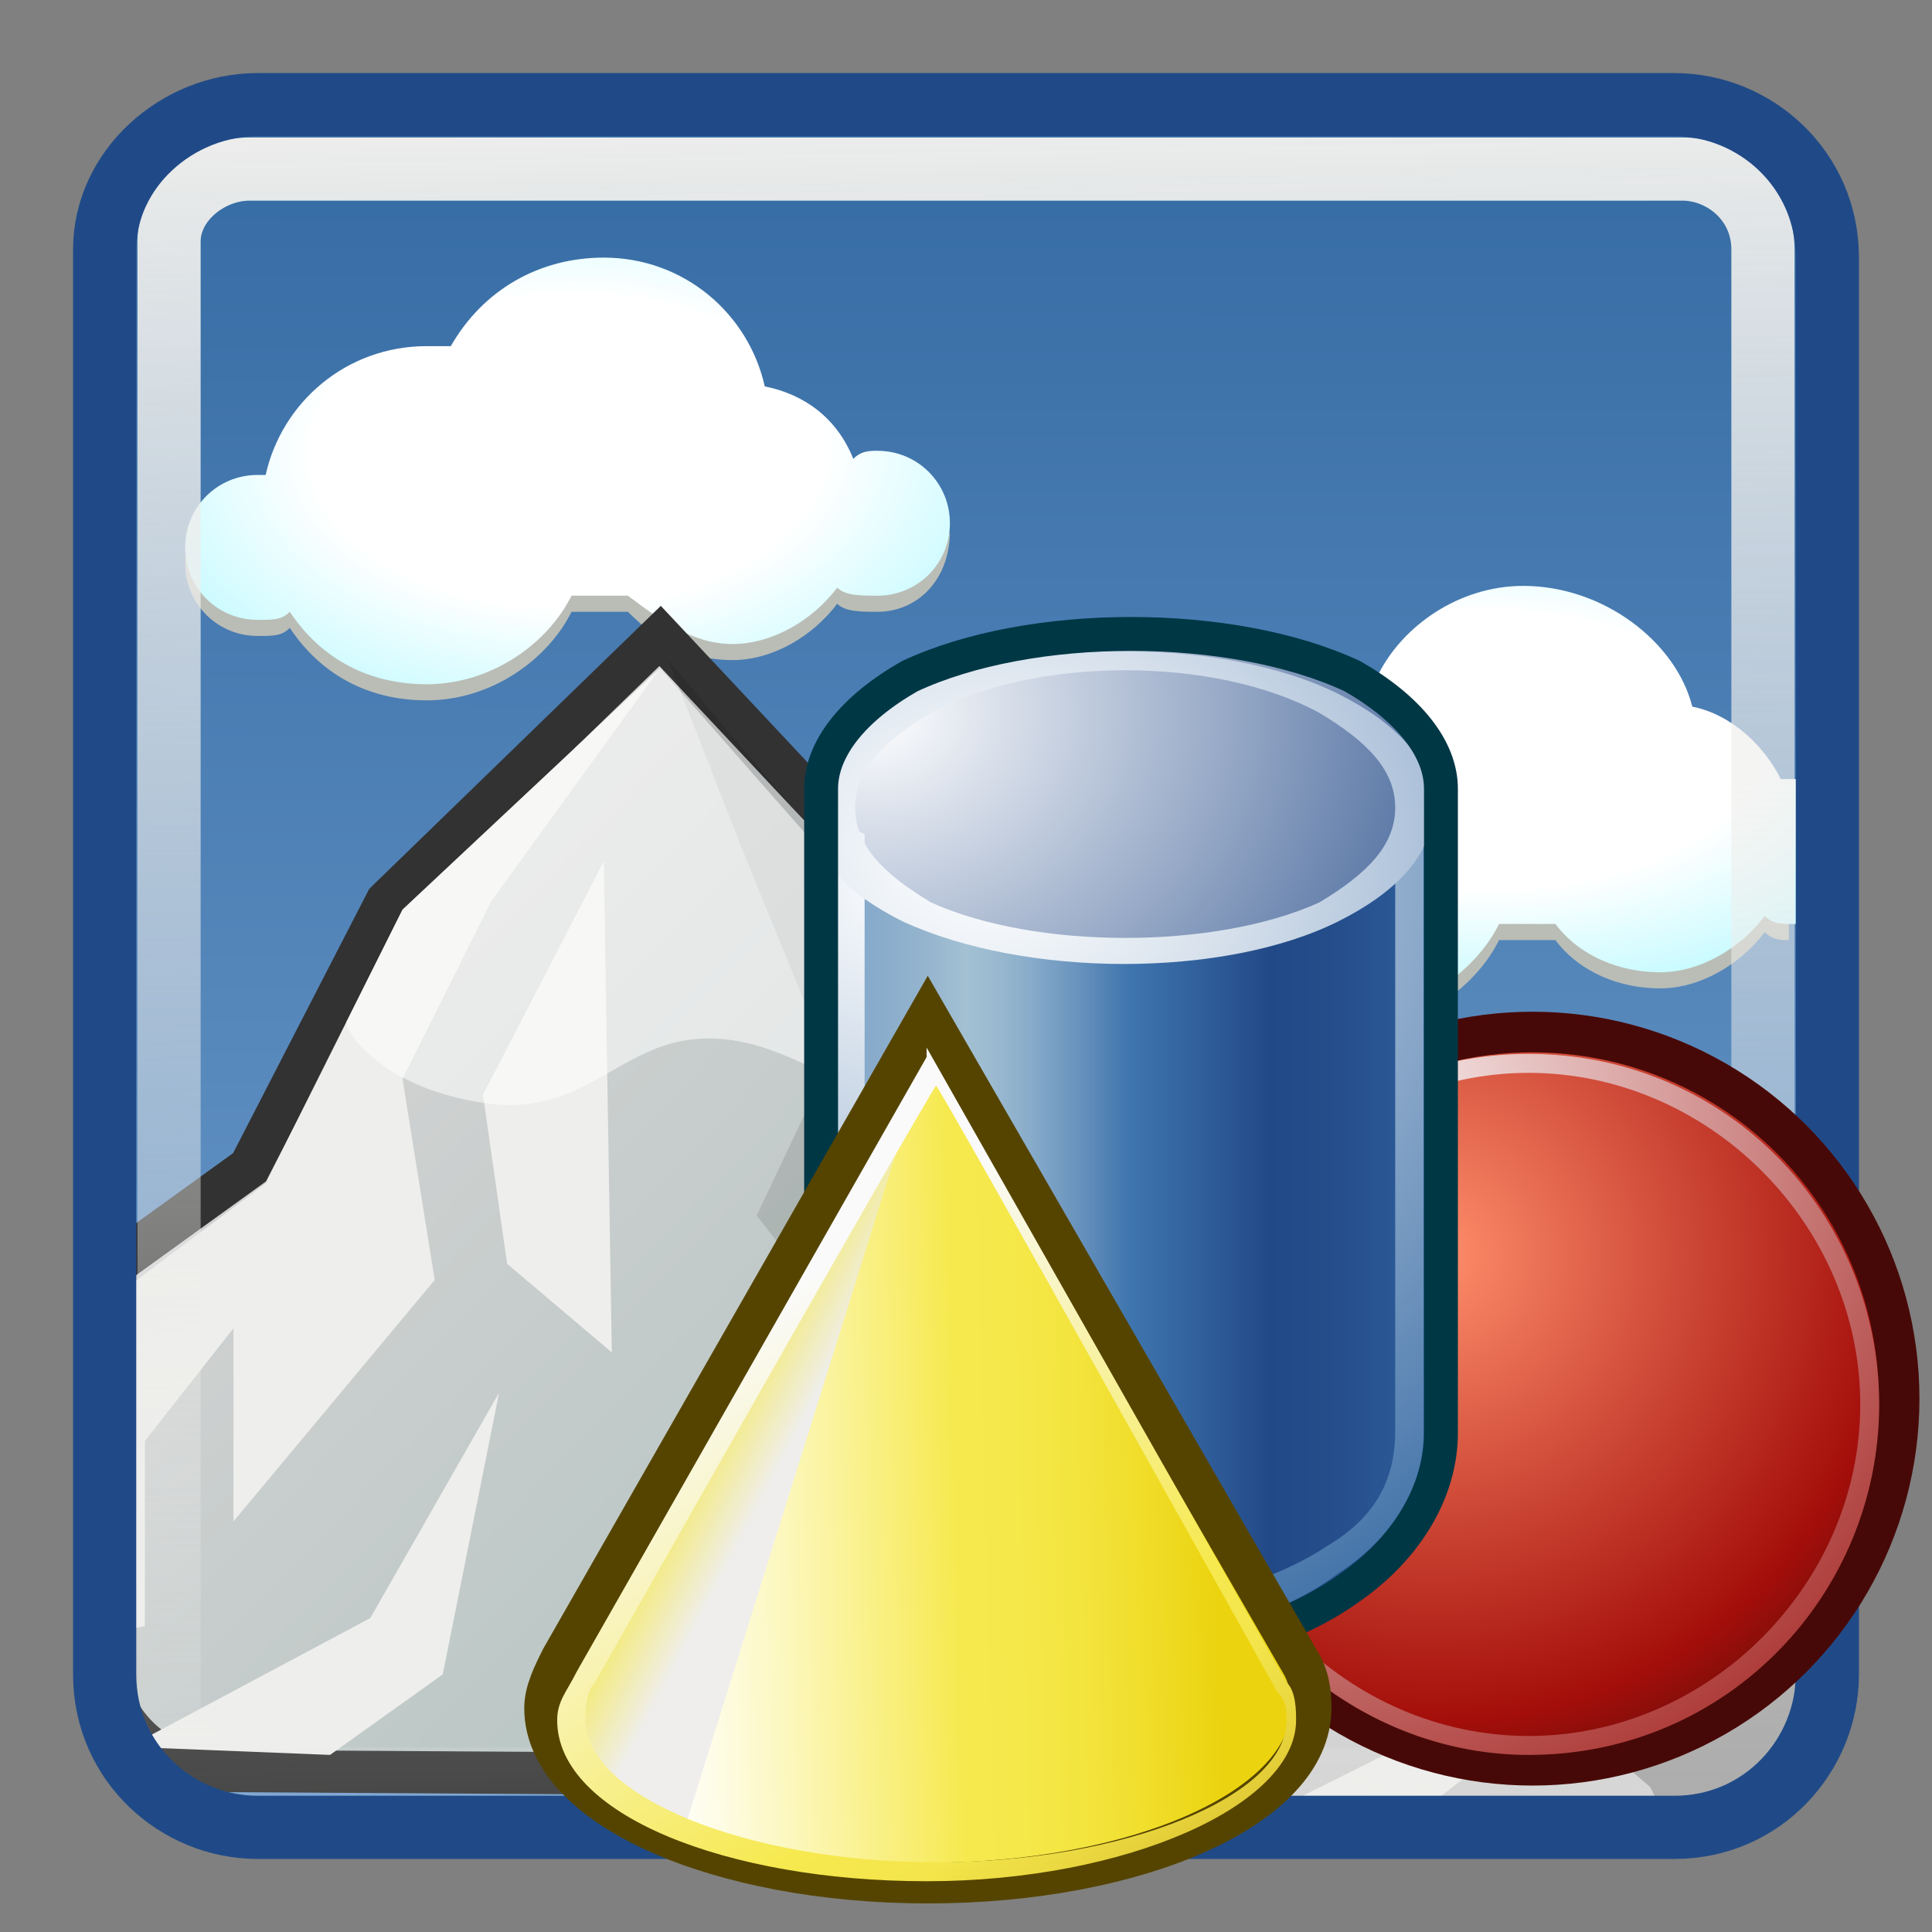 <?xml version="1.0" encoding="utf-8"?>
<!-- Generator: Adobe Illustrator 27.9.0, SVG Export Plug-In . SVG Version: 6.00 Build 0)  -->
<svg version="1.1" id="Layer_1" xmlns="http://www.w3.org/2000/svg" xmlns:xlink="http://www.w3.org/1999/xlink" x="0px" y="0px"
	 viewBox="0 0 24 24" style="enable-background:new 0 0 24 24;" xml:space="preserve">
<rect x="0" y="0" width="24" height="24" fill="#808080" stroke="none"/>
<style type="text/css">
	.st0{fill-rule:evenodd;clip-rule:evenodd;fill:url(#rect5876_00000068656840903104151340000017398154153318352827_);}
	.st1{fill-rule:evenodd;clip-rule:evenodd;fill:#BABDB6;}
	.st2{fill-rule:evenodd;clip-rule:evenodd;fill:url(#path5944_00000024715259886492766100000015546781646531935618_);}
	.st3{fill-rule:evenodd;clip-rule:evenodd;fill:url(#path5973_00000168819170230209188670000004623137734521994903_);}
	
		.st4{fill-rule:evenodd;clip-rule:evenodd;fill:url(#path6027_00000006699502285801587820000016307568617035387291_);stroke:#323232;stroke-width:0.524;}
	.st5{fill-rule:evenodd;clip-rule:evenodd;fill:#EEEEEC;}
	.st6{fill-rule:evenodd;clip-rule:evenodd;fill-opacity:0.111;}
	.st7{fill-rule:evenodd;clip-rule:evenodd;fill-opacity:0.154;}
	.st8{fill-rule:evenodd;clip-rule:evenodd;fill:#D3D3D3;stroke:#2E3436;stroke-width:0.524;}
	.st9{fill-rule:evenodd;clip-rule:evenodd;fill-opacity:0.216;}
	
		.st10{fill:none;stroke:url(#rect5886_00000132079875196316473160000000457853636666359997_);stroke-width:0.785;stroke-linecap:round;}
	.st11{fill:none;stroke:#204A87;stroke-width:0.785;stroke-linecap:round;}
	.st12{fill-rule:evenodd;clip-rule:evenodd;fill:#EEEEEC;fill-opacity:0.75;}
	.st13{fill-rule:evenodd;clip-rule:evenodd;fill:#FFFFFF;fill-opacity:0.543;}
	
		.st14{fill:url(#circle7520_00000158013826070145806180000014188434674008421527_);stroke:#470907;stroke-width:0.488;stroke-miterlimit:4.707;}
	.st15{fill:url(#path7529_00000079466529250404493280000002790671430939737262_);}
	.st16{fill:url(#path7565_00000010298628496614135320000005282724541958729147_);}
	.st17{fill:url(#path7572_00000142857932540449389640000017621327461058720387_);}
	.st18{fill:url(#path7581_00000114045066667105355070000010907176177764926092_);}
	.st19{fill:url(#path7600_00000164491704060568052440000013449393173287706278_);}
	.st20{fill:none;stroke:#003745;stroke-width:0.421;}
	.st21{fill:url(#path7627_00000088825169722453702630000017498638299085865133_);}
	.st22{fill:url(#path7641_00000181808268376514535220000006141721538980440712_);enable-background:new    ;}
	.st23{fill:none;stroke:#554400;stroke-width:0.488;stroke-miterlimit:4.141;}
	.st24{fill:url(#path7662_00000064321018168679138550000011010609331356857754_);}
</style>
<g id="layer1_1_">
	
		<linearGradient id="rect5876_00000080901667597851984190000011115155464400020155_" gradientUnits="userSpaceOnUse" x1="-57.461" y1="741.367" x2="-57.446" y2="724.094" gradientTransform="matrix(1.141 0 0 1.141 77.583 -823.942)">
		<stop  offset="0" style="stop-color:#729FCF"/>
		<stop  offset="1" style="stop-color:#376DA5"/>
	</linearGradient>
	
		<path id="rect5876" style="fill-rule:evenodd;clip-rule:evenodd;fill:url(#rect5876_00000080901667597851984190000011115155464400020155_);" d="
		M3.2,1.3h17.6c1,0,1.9,0.8,1.9,1.9v17.7c0,1-0.8,1.9-1.9,1.9H3.2c-1,0-1.9-0.8-1.9-1.9V3.2C1.4,2.1,2.2,1.3,3.2,1.3z"/>
	<path id="path5933" class="st1" d="M11.8,6.6c-0.1,0.4-0.4,0.7-0.9,0.7c-0.2,0-0.3-0.1-0.5-0.1c-0.3,0.4-0.8,0.7-1.3,0.7
		s-1-0.2-1.3-0.6c-0.1,0-0.3,0-0.4,0s-0.2,0-0.3,0C6.8,8,6.1,8.4,5.3,8.4C4.6,8.4,4,8,3.6,7.5c-0.1,0-0.2,0.1-0.4,0.1
		c-0.4,0-0.8-0.3-0.9-0.7V7c0,0.5,0.4,0.9,0.9,0.9c0.2,0,0.3,0,0.4-0.1c0.4,0.6,1,0.9,1.7,0.9c0.8,0,1.5-0.5,1.8-1.1
		c0.1,0,0.2,0,0.3,0c0.1,0,0.3,0,0.4,0C8.2,8,8.6,8.2,9.1,8.2s1-0.3,1.3-0.7c0.1,0.1,0.3,0.1,0.5,0.1C11.4,7.6,11.8,7.2,11.8,6.6
		C11.8,6.7,11.8,6.7,11.8,6.6z"/>
	
		<radialGradient id="path5944_00000088830923773274126840000007532748686445577395_" cx="-146.857" cy="1013.988" r="4.745" gradientTransform="matrix(1.346 -2.037844e-02 1.240667e-02 0.82 192.154 -828.862)" gradientUnits="userSpaceOnUse">
		<stop  offset="0" style="stop-color:#FFFFFF"/>
		<stop  offset="0.5" style="stop-color:#FFFFFF"/>
		<stop  offset="1" style="stop-color:#B6F9FF"/>
	</radialGradient>
	
		<path id="path5944" style="fill-rule:evenodd;clip-rule:evenodd;fill:url(#path5944_00000088830923773274126840000007532748686445577395_);" d="
		M7.5,3.2C6.7,3.2,6,3.6,5.6,4.3c-0.1,0-0.2,0-0.3,0c-1,0-1.8,0.7-2,1.6H3.2c-0.5,0-0.9,0.4-0.9,0.9s0.4,0.9,0.9,0.9
		c0.2,0,0.3,0,0.4-0.1c0.4,0.6,1,0.9,1.7,0.9c0.8,0,1.5-0.5,1.8-1.1c0.1,0,0.2,0,0.3,0c0.1,0,0.3,0,0.4,0C8.2,7.7,8.6,8,9.1,8
		s1-0.3,1.3-0.7c0.1,0.1,0.3,0.1,0.5,0.1c0.5,0,0.9-0.4,0.9-0.9s-0.4-0.9-0.9-0.9c-0.1,0-0.2,0-0.3,0.1C10.4,5.2,10,4.9,9.5,4.8
		C9.3,3.9,8.5,3.2,7.5,3.2z"/>
	<g id="g6156" transform="translate(-0.778,-4.722)">
		<path id="path5971" class="st1" d="M14.6,15.7v0.1c0,0.5,0.4,0.9,0.9,0.9c0.2,0,0.3,0,0.4-0.1c0.4,0.6,1,0.9,1.7,0.9
			c0.8,0,1.5-0.5,1.8-1.1c0.1,0,0.2,0,0.3,0c0.1,0,0.3,0,0.4,0c0.3,0.4,0.8,0.6,1.3,0.6s1-0.3,1.3-0.7c0.1,0.1,0.2,0.1,0.3,0.1v-0.3
			c-0.1,0-0.2-0.1-0.3-0.1c-0.3,0.4-0.8,0.7-1.3,0.7s-1-0.2-1.3-0.6c-0.1,0-0.3,0-0.4,0s-0.2,0-0.3,0c-0.3,0.7-1,1.1-1.8,1.1
			c-0.7,0-1.3-0.4-1.7-0.9c-0.1,0.1-0.3,0.1-0.4,0.1C15.1,16.4,14.7,16.1,14.6,15.7z"/>
		
			<radialGradient id="path5973_00000146463674824989038670000013360261434101594763_" cx="-173.57" cy="1119.357" r="4.745" gradientTransform="matrix(1.454 3.531329e-03 -1.775414e-03 0.731 273.504 -803.587)" gradientUnits="userSpaceOnUse">
			<stop  offset="0" style="stop-color:#FFFFFF"/>
			<stop  offset="0.5" style="stop-color:#FFFFFF"/>
			<stop  offset="1" style="stop-color:#B6F9FF"/>
		</radialGradient>
		
			<path id="path5973" style="fill-rule:evenodd;clip-rule:evenodd;fill:url(#path5973_00000146463674824989038670000013360261434101594763_);" d="
			M19.7,12c-0.8,0-1.5,0.5-1.8,1.1c-0.1,0-0.2,0-0.3,0c-1,0-1.8,0.7-2,1.6h-0.1c-0.5,0-0.9,0.4-0.9,0.9s0.4,0.9,0.9,0.9
			c0.2,0,0.3,0,0.4-0.1c0.4,0.6,1,0.9,1.7,0.9c0.8,0,1.5-0.5,1.8-1.1c0.1,0,0.2,0,0.3,0c0.1,0,0.3,0,0.4,0c0.3,0.4,0.8,0.6,1.3,0.6
			s1-0.3,1.3-0.7c0.1,0.1,0.2,0.1,0.4,0.1v-1.8c-0.1,0-0.1,0-0.2,0c-0.2-0.4-0.6-0.8-1.1-0.9C21.6,12.7,20.7,12,19.7,12z"/>
	</g>
	
		<linearGradient id="path6027_00000072975410591344591250000006223553701436593074_" gradientUnits="userSpaceOnUse" x1="3.69" y1="830.565" x2="14.783" y2="841.212" gradientTransform="matrix(1 0 0 1 0 -818)">
		<stop  offset="0" style="stop-color:#D3D3D3"/>
		<stop  offset="1" style="stop-color:#A8BEBB"/>
	</linearGradient>
	
		<path id="path6027" style="fill-rule:evenodd;clip-rule:evenodd;fill:url(#path6027_00000072975410591344591250000006223553701436593074_);stroke:#323232;stroke-width:0.524;" d="
		M8.2,7.9l-3.4,3.3l-1.7,3.3l-1.8,1.3v4.8C1.3,21.4,2,22,2.7,22l16.2,0.1l0.1-2.7l-1.1-1.6l-2.5-2l-1.6-2.4l-1-3l-1.6,0.7L8.2,7.9z"
		/>
	<path id="path6029" class="st5" d="M8.2,8.3l-3.2,3l-1.7,3.4l-2,1.5v4.1l0.5-0.1v-2.3l1.1-1.4v2.4l2.5-3L5,13.4l1.1-2.2L8.2,8.3z"
		/>
	<path id="path6031" class="st5" d="M7.5,10.7L6,13.6l0.3,2.1l1.3,1.1L7.5,10.7z"/>
	<path id="path6033" class="st5" d="M1.6,21.7l3-1.6l1.6-2.8l-0.7,3.5l-1.4,1L1.6,21.7z"/>
	<path id="path6035" class="st6" d="M8.3,8.2l0.9,2.3l1.1,2.7l-0.9,1.9l1.4,1.8l-1.4,2.4l-1.8,1l1,0.9L9,21.8h9.6l0.1-2.3l-1.5-2.3
		l-2-1.3l-1.6-2.3l-0.9-2.8L11,11.4L8.3,8.2z"/>
	<path id="path6037" class="st7" d="M10.7,21.7l1-1.5l1.5-0.3L12,17.5l2.2,0.9l-1.5-3.2l0.8-1.7l1.7,2.5l1,0.8l2.5,5.1L10.7,21.7z"
		/>
	<path id="path6049" class="st8" d="M19.4,14L18,15.6L16.3,17l-2.4,0.7l-1.5,1.8l-2.5,1.2l-2,2h12.8c1.1,0,2-0.9,2-2v-3.1l-0.1-0.1
		l-1-2.5L19.4,14z"/>
	<path id="path6051" class="st5" d="M19.4,14.3L18,15.7l-1,2.2L14.3,20v1.8l1.8-0.3V20l0.7-0.9v1.6l1.6-1.9l-0.3-1.6l0.7-1.4
		L19.4,14.3z"/>
	<path id="path6053" class="st5" d="M19.7,15.4l-1,1.9l0.2,1.4l0.9,0.7L19.7,15.4z"/>
	<path id="path6055" class="st5" d="M15.8,22.5l2-1l1-1.8L18.3,22l-0.9,0.7L15.8,22.5z"/>
	<path id="path6057" class="st9" d="M19.9,14.5l0.8,1.2l-0.3,1.2l0.5,1.3l0.9,1.2L21,21l-1.2,0.6l0.7,0.6l0.2,0.4H21
		c0.9,0,1.6-0.7,1.6-1.6v-3l-0.3-0.3l-1-2.5L19.9,14.5z"/>
	
		<linearGradient id="rect5886_00000157288348892237872610000017868170091833064324_" gradientUnits="userSpaceOnUse" x1="-64.852" y1="712.306" x2="-64.498" y2="732.697" gradientTransform="matrix(1.159 0 0 1.159 86.95 -824.272)">
		<stop  offset="0" style="stop-color:#EEEEEC"/>
		<stop  offset="1" style="stop-color:#EEEEEC;stop-opacity:0"/>
	</linearGradient>
	
		<path id="rect5886" style="fill:none;stroke:url(#rect5886_00000157288348892237872610000017868170091833064324_);stroke-width:0.785;stroke-linecap:round;" d="
		M3.1,2.1h17.8c0.5,0,1,0.4,1,1v18c0,0.5-0.4,1-1,1H3.1c-0.5,0-1-0.4-1-1V3C2.1,2.5,2.6,2.1,3.1,2.1z"/>
	<path id="rect6146" class="st11" d="M3.2,1.3h17.6c1,0,1.9,0.8,1.9,1.9v17.6c0,1-0.8,1.9-1.9,1.9H3.2c-1,0-1.9-0.8-1.9-1.9V3.1
		C1.3,2.1,2.2,1.3,3.2,1.3z"/>
	<path id="path6170" class="st12" d="M11.1,11.4l1.5-0.6l-0.8,2.3L11.1,11.4z"/>
	<path id="path6172" class="st13" d="M4.3,12.7L5,11.3l3.2-3l2.9,3.3l1.5-0.7l0.7,2c0,0-0.1,0.9-1.4,0.9s-2-0.9-3.1-0.9
		s-1.5,1-2.8,0.8S4.3,12.8,4.3,12.7z"/>
</g>
<g id="layer1">
	<g id="g22880" transform="matrix(1.035,0,0,1.035,-2.594,-0.945)">
		
			<radialGradient id="circle7520_00000110456002523432072890000000304455324489952908_" cx="-557.523" cy="-125.638" r="5.742" gradientTransform="matrix(-1.177 0 0 -1.177 -636.497 -131.895)" gradientUnits="userSpaceOnUse">
			<stop  offset="0" style="stop-color:#FF8E6B"/>
			<stop  offset="0.826" style="stop-color:#A40E0A"/>
			<stop  offset="1" style="stop-color:#660D0B"/>
		</radialGradient>
		
			<circle id="circle7520" style="fill:url(#circle7520_00000110456002523432072890000000304455324489952908_);stroke:#470907;stroke-width:0.488;stroke-miterlimit:4.707;" cx="20.9" cy="17.7" r="4.4">
		</circle>
		<g id="g7522" transform="matrix(1.137,0,0,1.137,-103.079,-229.983)">
			
				<radialGradient id="path7529_00000076582002427805479650000008473117970775056795_" cx="-398.769" cy="92.894" r="6.985" gradientTransform="matrix(-1.177 0 0 -1.177 -362.52 324.362)" gradientUnits="userSpaceOnUse">
				<stop  offset="0" style="stop-color:#FFFFFF"/>
				<stop  offset="1" style="stop-color:#A42522"/>
			</radialGradient>
			<path id="path7529" style="fill:url(#path7529_00000076582002427805479650000008473117970775056795_);" d="M109,214.2
				c-2.1,0-3.7,1.7-3.7,3.7s1.7,3.7,3.7,3.7c2.1,0,3.7-1.7,3.7-3.7S111.1,214.2,109,214.2z M109,221.4c-1.9,0-3.5-1.6-3.5-3.5
				c0-1.9,1.6-3.5,3.5-3.5c1.9,0,3.5,1.6,3.5,3.5C112.5,219.8,110.9,221.4,109,221.4z"/>
		</g>
	</g>
	
		<linearGradient id="path7565_00000060737363278986008770000007846575747908624539_" gradientUnits="userSpaceOnUse" x1="-135.992" y1="-130.725" x2="-129.331" y2="-130.725" gradientTransform="matrix(1.177 0 0 -1.177 170.073 -138.849)">
		<stop  offset="2.810000e-02" style="stop-color:#84A8C9"/>
		<stop  offset="0.108" style="stop-color:#88ABCB"/>
		<stop  offset="0.191" style="stop-color:#95B5CE"/>
		<stop  offset="0.253" style="stop-color:#A3C0D3"/>
		<stop  offset="0.294" style="stop-color:#9CBBD0"/>
		<stop  offset="0.355" style="stop-color:#88ACCA"/>
		<stop  offset="0.427" style="stop-color:#6A94BE"/>
		<stop  offset="0.508" style="stop-color:#4177AF"/>
		<stop  offset="0.511" style="stop-color:#3F76AF"/>
		<stop  offset="0.736" style="stop-color:#224987"/>
		<stop  offset="0.829" style="stop-color:#244D8A"/>
		<stop  offset="0.924" style="stop-color:#2A5794"/>
		<stop  offset="1" style="stop-color:#3065A0"/>
	</linearGradient>
	<path id="path7565" style="fill:url(#path7565_00000060737363278986008770000007846575747908624539_);" d="M17.9,9.5v8.3l0,0
		c0,0.7-0.4,1.4-1.1,1.9c-1.5,1.1-4,1.1-5.5,0c-0.8-0.5-1.1-1.1-1.1-1.8V9.5"/>
	
		<radialGradient id="path7572_00000003816234717139094770000014211838145343861673_" cx="-570.639" cy="-192.56" r="7.908" gradientTransform="matrix(-1.177 0 0 -0.997 -660.798 -183.128)" gradientUnits="userSpaceOnUse">
		<stop  offset="0" style="stop-color:#FFFFFF"/>
		<stop  offset="1" style="stop-color:#224987"/>
	</radialGradient>
	<path id="path7572" style="fill:url(#path7572_00000003816234717139094770000014211838145343861673_);" d="M11.2,8.5
		c-1.5,0.7-1.5,2,0,2.7c1.5,0.7,4,0.7,5.5,0c1.5-0.7,1.5-2,0-2.7C15.2,7.7,12.7,7.7,11.2,8.5z"/>
	<g id="g7574" transform="matrix(1.177,0,0,1.177,-105.9,-239.278)">
		
			<radialGradient id="path7581_00000088098637419198714820000010859449422320139687_" cx="-395.251" cy="95.183" r="8.175" gradientTransform="matrix(-1.177 0 0 -1.177 -365.627 324.617)" gradientUnits="userSpaceOnUse">
			<stop  offset="0" style="stop-color:#FFFFFF"/>
			<stop  offset="1" style="stop-color:#3065A0"/>
		</radialGradient>
		<path id="path7581" style="fill:url(#path7581_00000088098637419198714820000010859449422320139687_);" d="M105,211.9v6.5
			c0,0.6-0.3,1.1-0.9,1.5c-1.2,0.9-3.2,0.9-4.5,0c-0.6-0.4-0.9-0.8-0.9-1.4v-6.6l0.4,0.2v6.4c0,0.5,0.2,0.7,0.7,1.1
			c1.1,0.8,3,0.8,4.2,0c0.5-0.3,0.7-0.7,0.7-1.2v-6.3L105,211.9z"/>
	</g>
	<g id="g7583" transform="matrix(1.177,0,0,1.177,-105.9,-238.785)">
		
			<radialGradient id="path7600_00000055689579579620069330000011156912619343107515_" cx="138.904" cy="38.336" r="12.445" gradientTransform="matrix(1.177 0 0 -0.997 -63.081 250.012)" gradientUnits="userSpaceOnUse">
			<stop  offset="0" style="stop-color:#FFFFFF"/>
			<stop  offset="6.610000e-02" style="stop-color:#F4F7FA"/>
			<stop  offset="0.182" style="stop-color:#D7E1EC"/>
			<stop  offset="0.335" style="stop-color:#A7BDD7"/>
			<stop  offset="0.516" style="stop-color:#668DB9"/>
			<stop  offset="0.652" style="stop-color:#3065A0"/>
			<stop  offset="0.916" style="stop-color:#1A3A6B"/>
		</radialGradient>
		<path id="path7600" style="fill:url(#path7600_00000055689579579620069330000011156912619343107515_);" d="M99.5,210.2
			c-0.6,0.3-1,0.7-1,1.2l0,0c0,0.5,0.4,0.9,1,1.2c1.3,0.6,3.4,0.6,4.6,0c0.6-0.3,1-0.7,1-1.2c0-0.5-0.4-0.9-1-1.2
			C102.9,209.6,100.8,209.6,99.5,210.2z M99.8,212.4c-0.5-0.3-0.8-0.6-0.8-1c0-0.4,0.3-0.7,0.8-1l0,0c1.1-0.6,3-0.6,4.1,0
			c0.5,0.3,0.8,0.6,0.8,1s-0.3,0.7-0.8,1C102.8,212.9,100.9,212.9,99.8,212.4z M99.5,210.2L99.5,210.2L99.5,210.2z"/>
	</g>
	<path id="path7602" class="st20" d="M17.9,9.8l0,8c0,0.7-0.4,1.4-1.1,1.9c-1.5,1.1-4,1.1-5.5,0c-0.8-0.5-1.1-1.1-1.1-1.8l0,0l0-8.1
		c0-0.5,0.4-1,1.1-1.4c1.5-0.7,4-0.7,5.5,0C17.5,8.8,17.9,9.3,17.9,9.8z"/>
	<g id="g22865" transform="matrix(1.035,0,0,1.035,-0.894,-1.965)">
		
			<linearGradient id="path7627_00000137814189475926913280000017462471824384480929_" gradientUnits="userSpaceOnUse" x1="54.47" y1="-127.632" x2="60.196" y2="-127.48" gradientTransform="matrix(1.177 0 0 -1.177 -55.418 -130.735)">
			<stop  offset="0" style="stop-color:#FFFFFF"/>
			<stop  offset="7.810000e-02" style="stop-color:#FEFDEC"/>
			<stop  offset="0.236" style="stop-color:#FCF7BB"/>
			<stop  offset="0.459" style="stop-color:#F8ED6D"/>
			<stop  offset="0.539" style="stop-color:#F6E94F"/>
			<stop  offset="0.641" style="stop-color:#F5E84A"/>
			<stop  offset="0.755" style="stop-color:#F3E43E"/>
			<stop  offset="0.876" style="stop-color:#F0DD29"/>
			<stop  offset="1" style="stop-color:#EBD30F"/>
			<stop  offset="1" style="stop-color:#EBD30F"/>
		</linearGradient>
		<path id="path7627" style="fill:url(#path7627_00000137814189475926913280000017462471824384480929_);" d="M16.7,22.3
			c0,1.3-1.6,2.3-4.7,2.3c-2.7,0-4.5-1-4.5-2.3c0-0.1,0-0.1,0-0.1l4.5-7.9c0.1-0.1,0.1-0.1,0.2,0l4.5,7.9
			C16.6,22.2,16.7,22.2,16.7,22.3z"/>
		
			<linearGradient id="path7641_00000049932451613166324260000013560944393090102192_" gradientUnits="userSpaceOnUse" x1="55.955" y1="-127.293" x2="55.074" y2="-126.833" gradientTransform="matrix(1.177 0 0 -1.177 -55.418 -130.735)">
			<stop  offset="0" style="stop-color:#EFEEEC"/>
			<stop  offset="1" style="stop-color:#F6E94F"/>
		</linearGradient>
		
			<path id="path7641" style="fill:url(#path7641_00000049932451613166324260000013560944393090102192_);enable-background:new    ;" d="
			M12.1,14.2L9,24.1c-1.3-0.4-1.7-1.5-1.6-1.9L12.1,14.2L12.1,14.2z"/>
		<path id="path7643" class="st23" d="M16.5,21.9c0.1,0.2,0.1,0.4,0.1,0.5c0,1.2-2.1,2.1-4.6,2.1c-2.5,0-4.6-0.9-4.6-2.1
			c0-0.2,0.1-0.4,0.2-0.6l4.4-7.7L16.5,21.9z"/>
		<g id="g7645" transform="matrix(1.137,0,0,1.137,-103.079,-229.983)">
			
				<linearGradient id="path7662_00000152976762681849454490000002514993379539582087_" gradientUnits="userSpaceOnUse" x1="139.136" y1="91.123" x2="143.271" y2="85.283" gradientTransform="matrix(1.177 0 0 -1.177 -64.781 325.382)">
				<stop  offset="0" style="stop-color:#FAFAFA"/>
				<stop  offset="0.579" style="stop-color:#F6E94F"/>
				<stop  offset="0.693" style="stop-color:#F3E54B"/>
				<stop  offset="0.793" style="stop-color:#EAD740"/>
				<stop  offset="0.888" style="stop-color:#DBC32F"/>
				<stop  offset="0.98" style="stop-color:#C8A61A"/>
				<stop  offset="1" style="stop-color:#C3A016"/>
			</linearGradient>
			<path id="path7662" style="fill:url(#path7662_00000152976762681849454490000002514993379539582087_);" d="M101.2,215.1l-3.7,6.5
				c-0.1,0.2-0.2,0.3-0.2,0.5c0,1,1.8,1.7,3.9,1.7s3.9-0.8,3.9-1.7c0-0.1,0-0.3-0.1-0.4c0,0-3.8-6.7-3.8-6.7L101.2,215.1z
				 M97.6,222.1c0-0.1,0-0.3,0.1-0.4l0,0c0,0,3.4-6,3.6-6.3c0.2,0.3,3.6,6.4,3.6,6.4c0.1,0.1,0.1,0.2,0.1,0.3c0,0.8-1.7,1.5-3.7,1.5
				C99.3,223.6,97.6,222.9,97.6,222.1z"/>
		</g>
	</g>
</g>
</svg>
